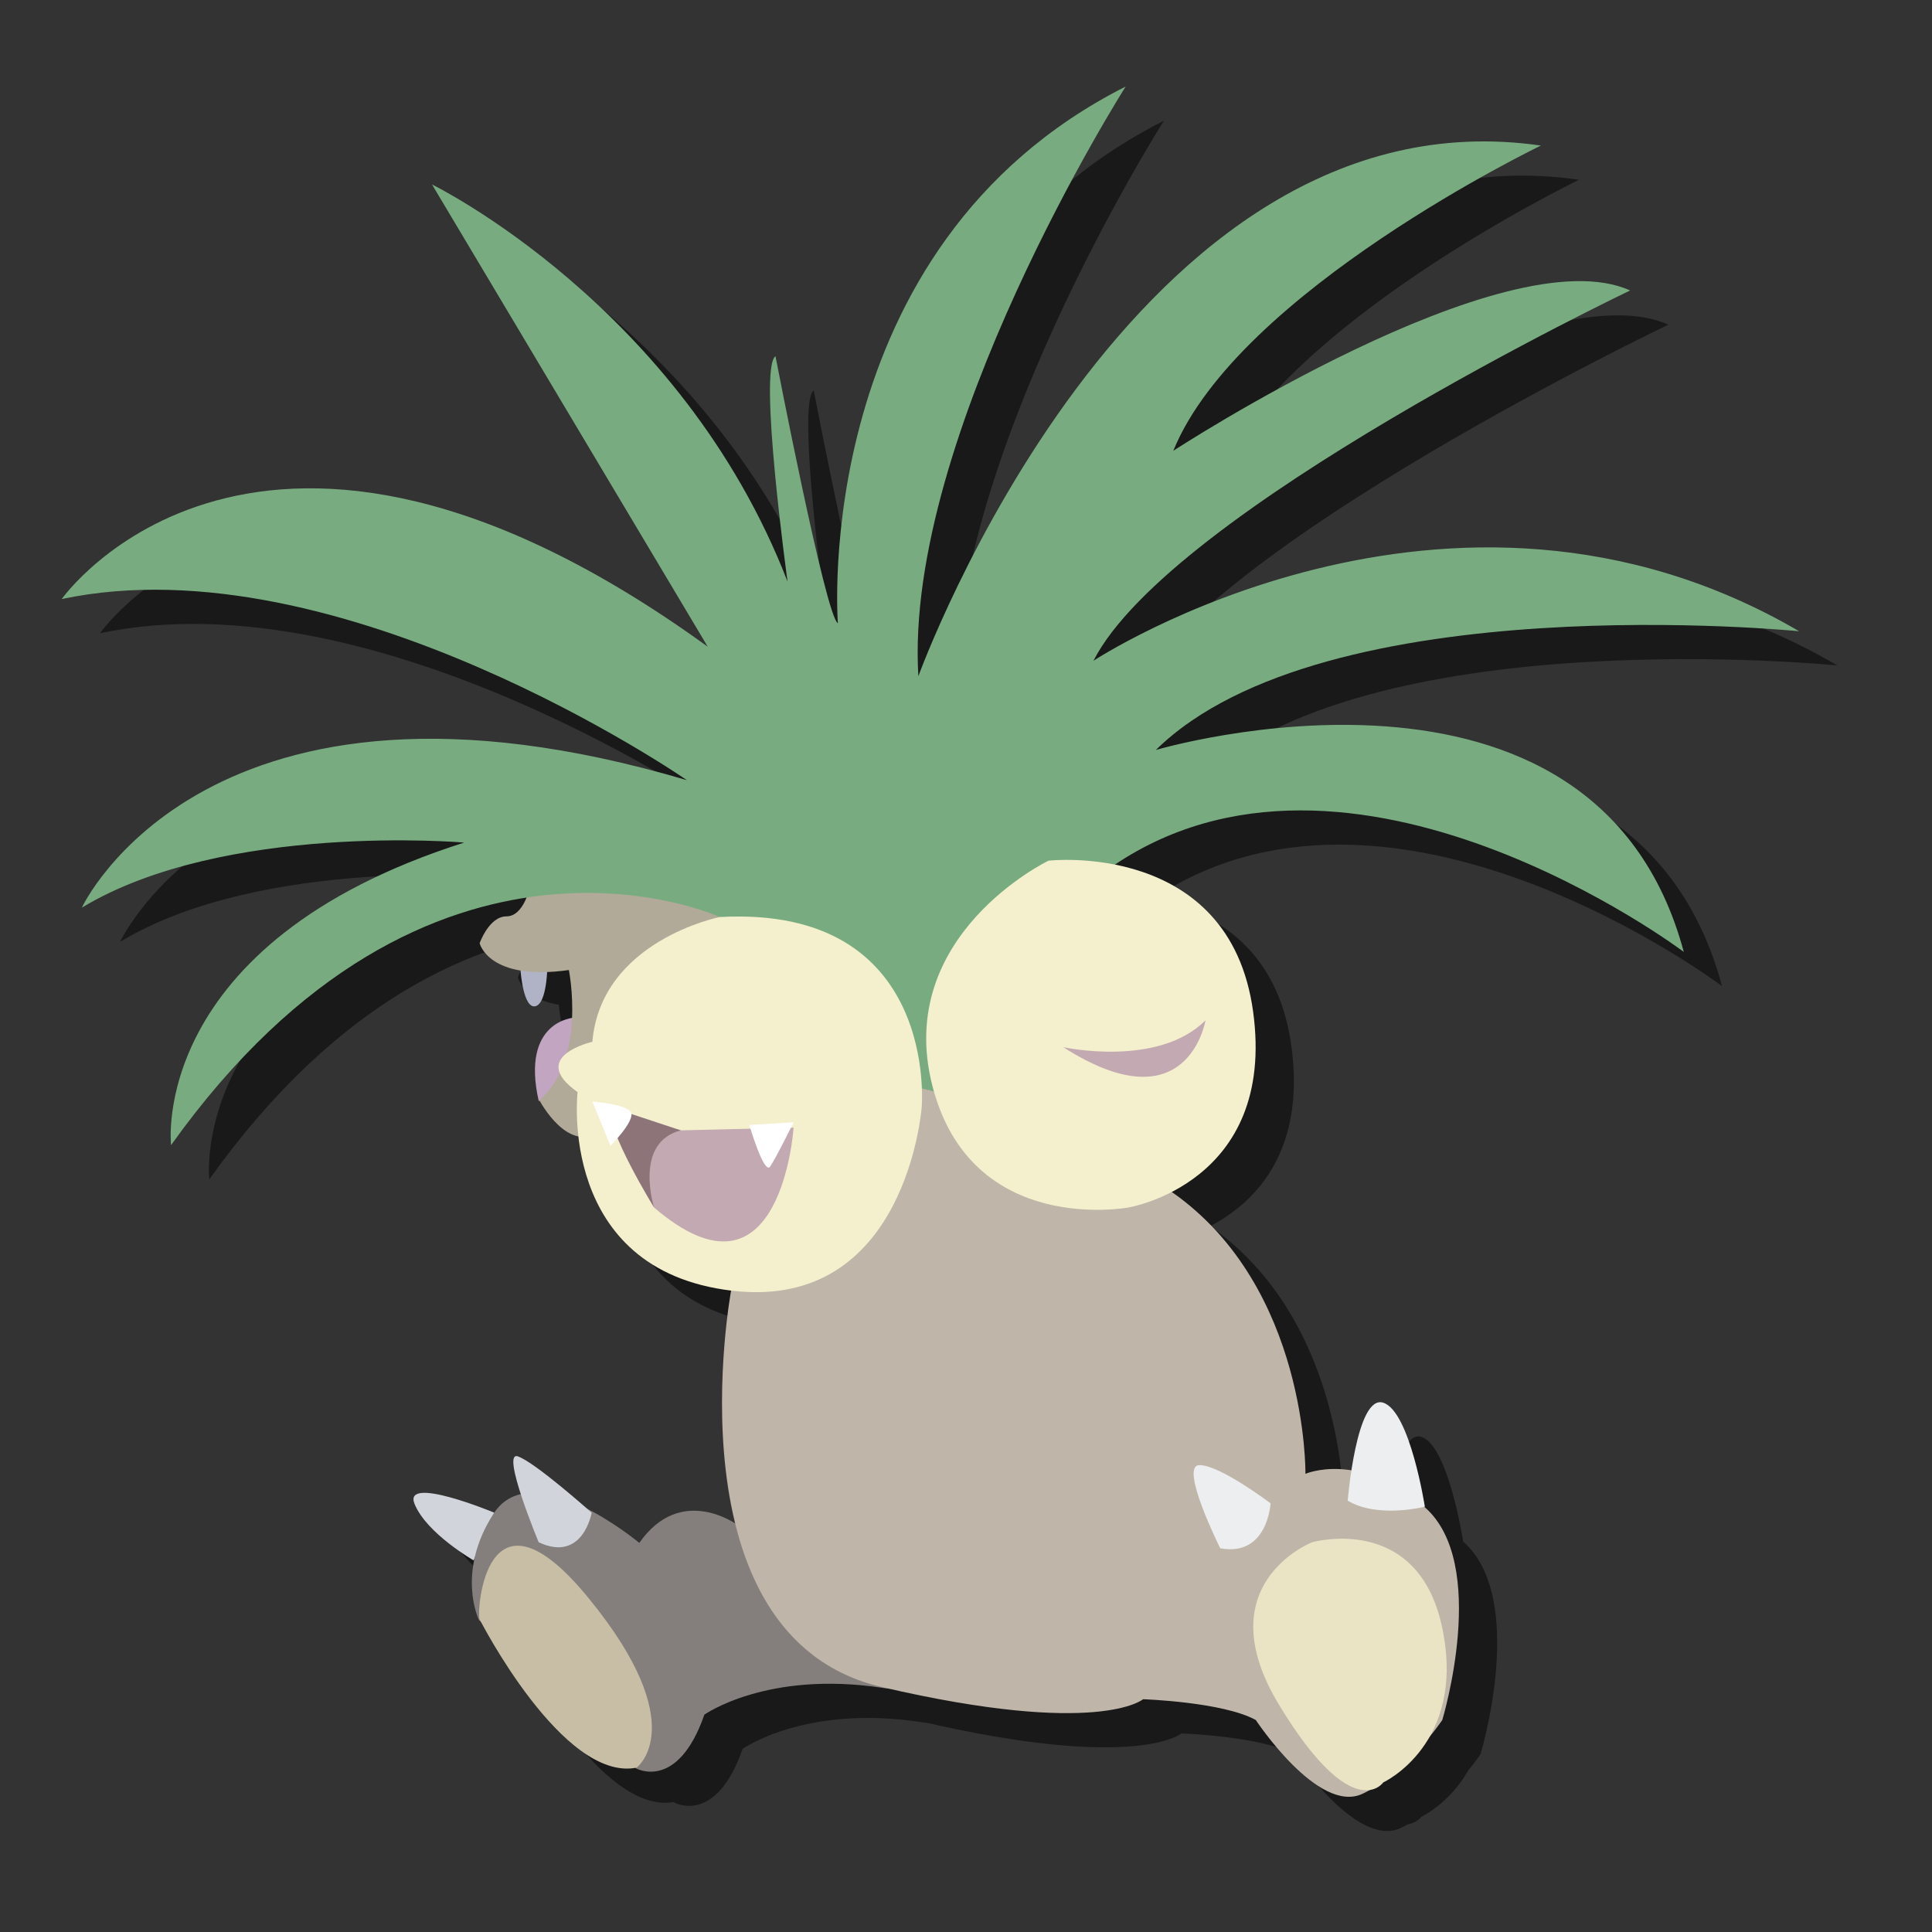 <?xml version="1.0" encoding="utf-8"?>
<!-- Generator: Adobe Illustrator 23.0.6, SVG Export Plug-In . SVG Version: 6.00 Build 0)  -->
<svg version="1.1" id="Layer_1" xmlns="http://www.w3.org/2000/svg" xmlns:xlink="http://www.w3.org/1999/xlink" x="0px" y="0px"
	 viewBox="0 0 288 288" style="enable-background:new 0 0 288 288;" xml:space="preserve">
<rect x="0" y="0" width="288" height="288" fill="#333333" stroke="none"/>
<style type="text/css">
	.st0{opacity:0.5;}
	.st1{fill:#D1D4DA;}
	.st2{fill:#B0B3C6;}
	.st3{fill:#C2A5C1;}
	.st4{fill:#B2AA98;}
	.st5{fill:#847F7C;}
	.st6{fill:#C7BEA5;}
	.st7{fill:#78AC80;}
	.st8{fill:#BFB5A9;}
	.st9{fill:#EAE4C5;}
	.st10{fill:#ECEEF0;}
	.st11{fill:#F4F0CE;}
	.st12{fill:#C3A9B1;}
	.st13{fill:#8D7479;}
	.st14{fill:#FFFFFF;}
</style>
<g class="st0">
	<path d="M79.4,230.6c0,0-13.7-5.7-11.9-1.3c1.8,4.4,8.8,8.4,8.8,8.4L79.4,230.6z"/>
	<path d="M83.3,149.8c0,0,0.4,5.7,2.2,5.3c1.8-0.4,1.8-6.2,1.8-6.2L83.3,149.8z"/>
	<path d="M91.3,156.8c0,0-8,0.4-5.3,12.4C86,169.2,93.1,169.6,91.3,156.8z"/>
	<path d="M84.7,137.3c0,0-0.9,4.4-3.5,4.4s-4,4-4,4s1.3,5.7,13.3,4c0,0,2.7,13.3-4.4,19.4c0,0,4.4,8.4,9.3,4.4s19.9-31.4,19.9-31.4
		l-4-6.6L84.7,137.3z"/>
	<path d="M115.6,232.4c0,0-8.4-6.2-14.6,2.7c0,0-15.9-13.3-21.7-4.4c-5.7,8.8-2.2,15.9-2.2,15.9l23.4,22.1c0,0,6.2,3.5,10.2-8
		c0,0,9.3-6.6,26.5-4C154.5,259.3,115.6,232.4,115.6,232.4z"/>
	<path d="M77.2,246.5c0,0,12.4,24.3,23.4,22.1c0,0,8.4-6.2-7.1-25.2S76.7,245.6,77.2,246.5z"/>
	<path d="M86,235c0,0-5.7-13.7-3.1-12.8s11,8.4,11,8.4S92.6,238.1,86,235z"/>
	<path d="M113,141.8c0,0-43.3-19.9-81.8,34c0,0-3.5-30.1,43.7-45.1c0,0-35.8-3.1-57,9.7c0,0,18.6-40.2,90.2-19
		c0,0-51.7-35.8-93.2-27c0,0,29.2-41.5,96.3,7.1L70.1,32.6c0,0,37.1,18.1,53,59.2c0,0-4.4-31.8-1.8-33.6c0,0,7.5,38.9,9.3,39.8
		c0,0-4.4-56.1,42.9-80c0,0-33.1,52.1-30.9,87.9c0,0,31.8-87.9,92.8-79.1c0,0-45.1,21.7-54.8,45.5c0,0,49.5-32.3,68.1-23.9
		c0,0-68.5,32.7-80,55.2c0,0,53-34.9,105.2-4.4c0,0-70.7-7.1-95.9,17.7c0,0,65.4-19.4,78.7,30.1c0,0-49.9-37.6-85.7-12.4l-23.9,33.6
		l-9.7-1.8L113,141.8z"/>
	<path d="M114.7,197.4c0,0-9.7,51.7,22.5,59.2c32.3,7.5,38.9,1.8,38.9,1.8s11.9,0.4,16.8,3.1c0,0,9.3,14.1,15.9,11
		c6.6-3.1,11.9-11,11.9-11s7.1-23.4-2.7-31.8c-9.7-8.4-17.7-4.9-17.7-4.9s0.4-27.8-19.9-42c-20.3-14.1-33.6-14.6-33.6-14.6l-5.7-1.3
		L114.7,197.4z"/>
	<path d="M201.3,235c0,0-15.9,6.2-4.9,24.3s15.5,11.5,15.5,11.5s12.4-5.7,8.8-23S201.3,235,201.3,235z"/>
	<path d="M187.6,235.9c0,0-6.2-12.4-3.1-12.4c3.1,0,10.6,5.7,10.6,5.7S194.7,237.2,187.6,235.9z"/>
	<path d="M206.6,228.8c0,0,1.3-15.9,5.3-14.6c4,1.3,6.2,15.5,6.2,15.5S211.1,231.5,206.6,228.8z"/>
	<path d="M113,141.8c0,0-17.7,3.5-19,18.6c0,0-9.7,2.2-2.2,7.5c0,0-3.1,26.5,23,29.6s28.3-27.4,28.3-27.4S145.7,140,113,141.8z"/>
	<path d="M162,133.4c0,0,27-3.1,30.5,22.5s-18.6,29.2-18.6,29.2s-23.4,4.4-29.2-18.1S162,133.4,162,133.4z"/>
	<path d="M164.2,161.2c0,0,14.1,3.1,21.2-4C185.4,157.2,182.8,173.1,164.2,161.2z"/>
	<path d="M103.2,185.1c0,0-7.1-11.5-6.6-15l10.6,3.5L103.2,185.1z"/>
	<path d="M103.2,185.1c0,0-3.1-9.7,4-11.5l16.8-0.4C124,173.1,122.2,201.4,103.2,185.1z"/>
	<path d="M94,169.3l2.7,6.6c0,0,3.5-3.5,3.1-4.9C99.3,169.7,94,169.3,94,169.3z"/>
	<path d="M117.4,172.8c0,0,2.2,7.5,3.1,6.2s3.5-6.6,3.5-6.6L117.4,172.8z"/>
</g>
<g>
	<path class="st1" d="M73.7,225.5c0,0-13.7-5.7-11.9-1.3s8.8,8.4,8.8,8.4L73.7,225.5z"/>
	<path class="st2" d="M77.6,144.7c0,0,0.4,5.7,2.2,5.3c1.8-0.4,1.8-6.2,1.8-6.2L77.6,144.7z"/>
	<path class="st3" d="M85.6,151.7c0,0-8,0.4-5.3,12.4C80.3,164.1,87.4,164.5,85.6,151.7z"/>
	<path class="st4" d="M79,132.2c0,0-0.9,4.4-3.5,4.4s-4,4-4,4s1.3,5.7,13.3,4c0,0,2.7,13.3-4.4,19.4c0,0,4.4,8.4,9.3,4.4
		s19.9-31.4,19.9-31.4l-4-6.6L79,132.2z"/>
	<path class="st5" d="M109.9,227.3c0,0-8.4-6.2-14.6,2.7c0,0-15.9-13.3-21.7-4.4c-5.7,8.8-2.2,15.9-2.2,15.9l23.4,22.1
		c0,0,6.2,3.5,10.2-8c0,0,9.3-6.6,26.5-4C148.8,254.2,109.9,227.3,109.9,227.3z"/>
	<path class="st6" d="M71.5,241.4c0,0,12.4,24.3,23.4,22.1c0,0,8.4-6.2-7.1-25.2S71,240.5,71.5,241.4z"/>
	<path class="st1" d="M80.3,229.9c0,0-5.7-13.7-3.1-12.8s11,8.4,11,8.4S86.9,233,80.3,229.9z"/>
	<path class="st7" d="M107.3,136.7c0,0-43.3-19.9-81.8,34c0,0-3.5-30.1,43.7-45.1c0,0-35.8-3.1-57,9.7c0,0,18.6-40.2,90.2-19
		c0,0-51.7-35.8-93.2-27c0,0,29.2-41.5,96.3,7.1L64.4,27.5c0,0,37.1,18.1,53,59.2c0,0-4.4-31.8-1.8-33.6c0,0,7.5,38.9,9.3,39.8
		c0,0-4.4-56.1,42.9-80c0,0-33.1,52.1-30.9,87.9c0,0,31.8-87.9,92.8-79.1c0,0-45.1,21.7-54.8,45.5c0,0,49.5-32.3,68.1-23.9
		c0,0-68.5,32.7-80,55.2c0,0,53-34.9,105.2-4.4c0,0-70.7-7.1-95.9,17.7c0,0,65.4-19.4,78.7,30.1c0,0-49.9-37.6-85.7-12.4l-23.9,33.6
		l-9.7-1.8L107.3,136.7z"/>
	<path class="st8" d="M109,192.3c0,0-9.7,51.7,22.5,59.2c32.3,7.5,38.9,1.8,38.9,1.8s11.9,0.4,16.8,3.1c0,0,9.3,14.1,15.9,11
		c6.6-3.1,11.9-11,11.9-11s7.1-23.4-2.7-31.8c-9.7-8.4-17.7-4.9-17.7-4.9s0.4-27.8-19.9-42c-20.3-14.1-33.6-14.6-33.6-14.6l-5.7-1.3
		L109,192.3z"/>
	<path class="st9" d="M195.6,229.9c0,0-15.9,6.2-4.9,24.3s15.5,11.5,15.5,11.5s12.4-5.7,8.8-23S195.6,229.9,195.6,229.9z"/>
	<path class="st10" d="M181.9,230.8c0,0-6.2-12.4-3.1-12.4c3.1,0,10.6,5.7,10.6,5.7S189,232.1,181.9,230.8z"/>
	<path class="st10" d="M200.9,223.7c0,0,1.3-15.9,5.3-14.6c4,1.3,6.2,15.5,6.2,15.5S205.4,226.4,200.9,223.7z"/>
	<path class="st11" d="M107.3,136.7c0,0-17.7,3.5-19,18.6c0,0-9.7,2.2-2.2,7.5c0,0-3.1,26.5,23,29.6s28.3-27.4,28.3-27.4
		S140,134.9,107.3,136.7z"/>
	<path class="st11" d="M156.3,128.3c0,0,27-3.1,30.5,22.5S168.2,180,168.2,180s-23.4,4.4-29.2-18.1S156.3,128.3,156.3,128.3z"/>
	<path class="st12" d="M158.5,156.1c0,0,14.1,3.1,21.2-4C179.7,152.1,177.1,168,158.5,156.1z"/>
	<path class="st13" d="M97.5,180c0,0-7.1-11.5-6.6-15l10.6,3.5L97.5,180z"/>
	<path class="st12" d="M97.5,180c0,0-3.1-9.7,4-11.5l16.8-0.4C118.3,168,116.5,196.3,97.5,180z"/>
	<path class="st14" d="M88.3,164.2l2.7,6.6c0,0,3.5-3.5,3.1-4.9C93.6,164.6,88.3,164.2,88.3,164.2z"/>
	<path class="st14" d="M111.7,167.7c0,0,2.2,7.5,3.1,6.2s3.5-6.6,3.5-6.6L111.7,167.7z"/>
</g>
</svg>
